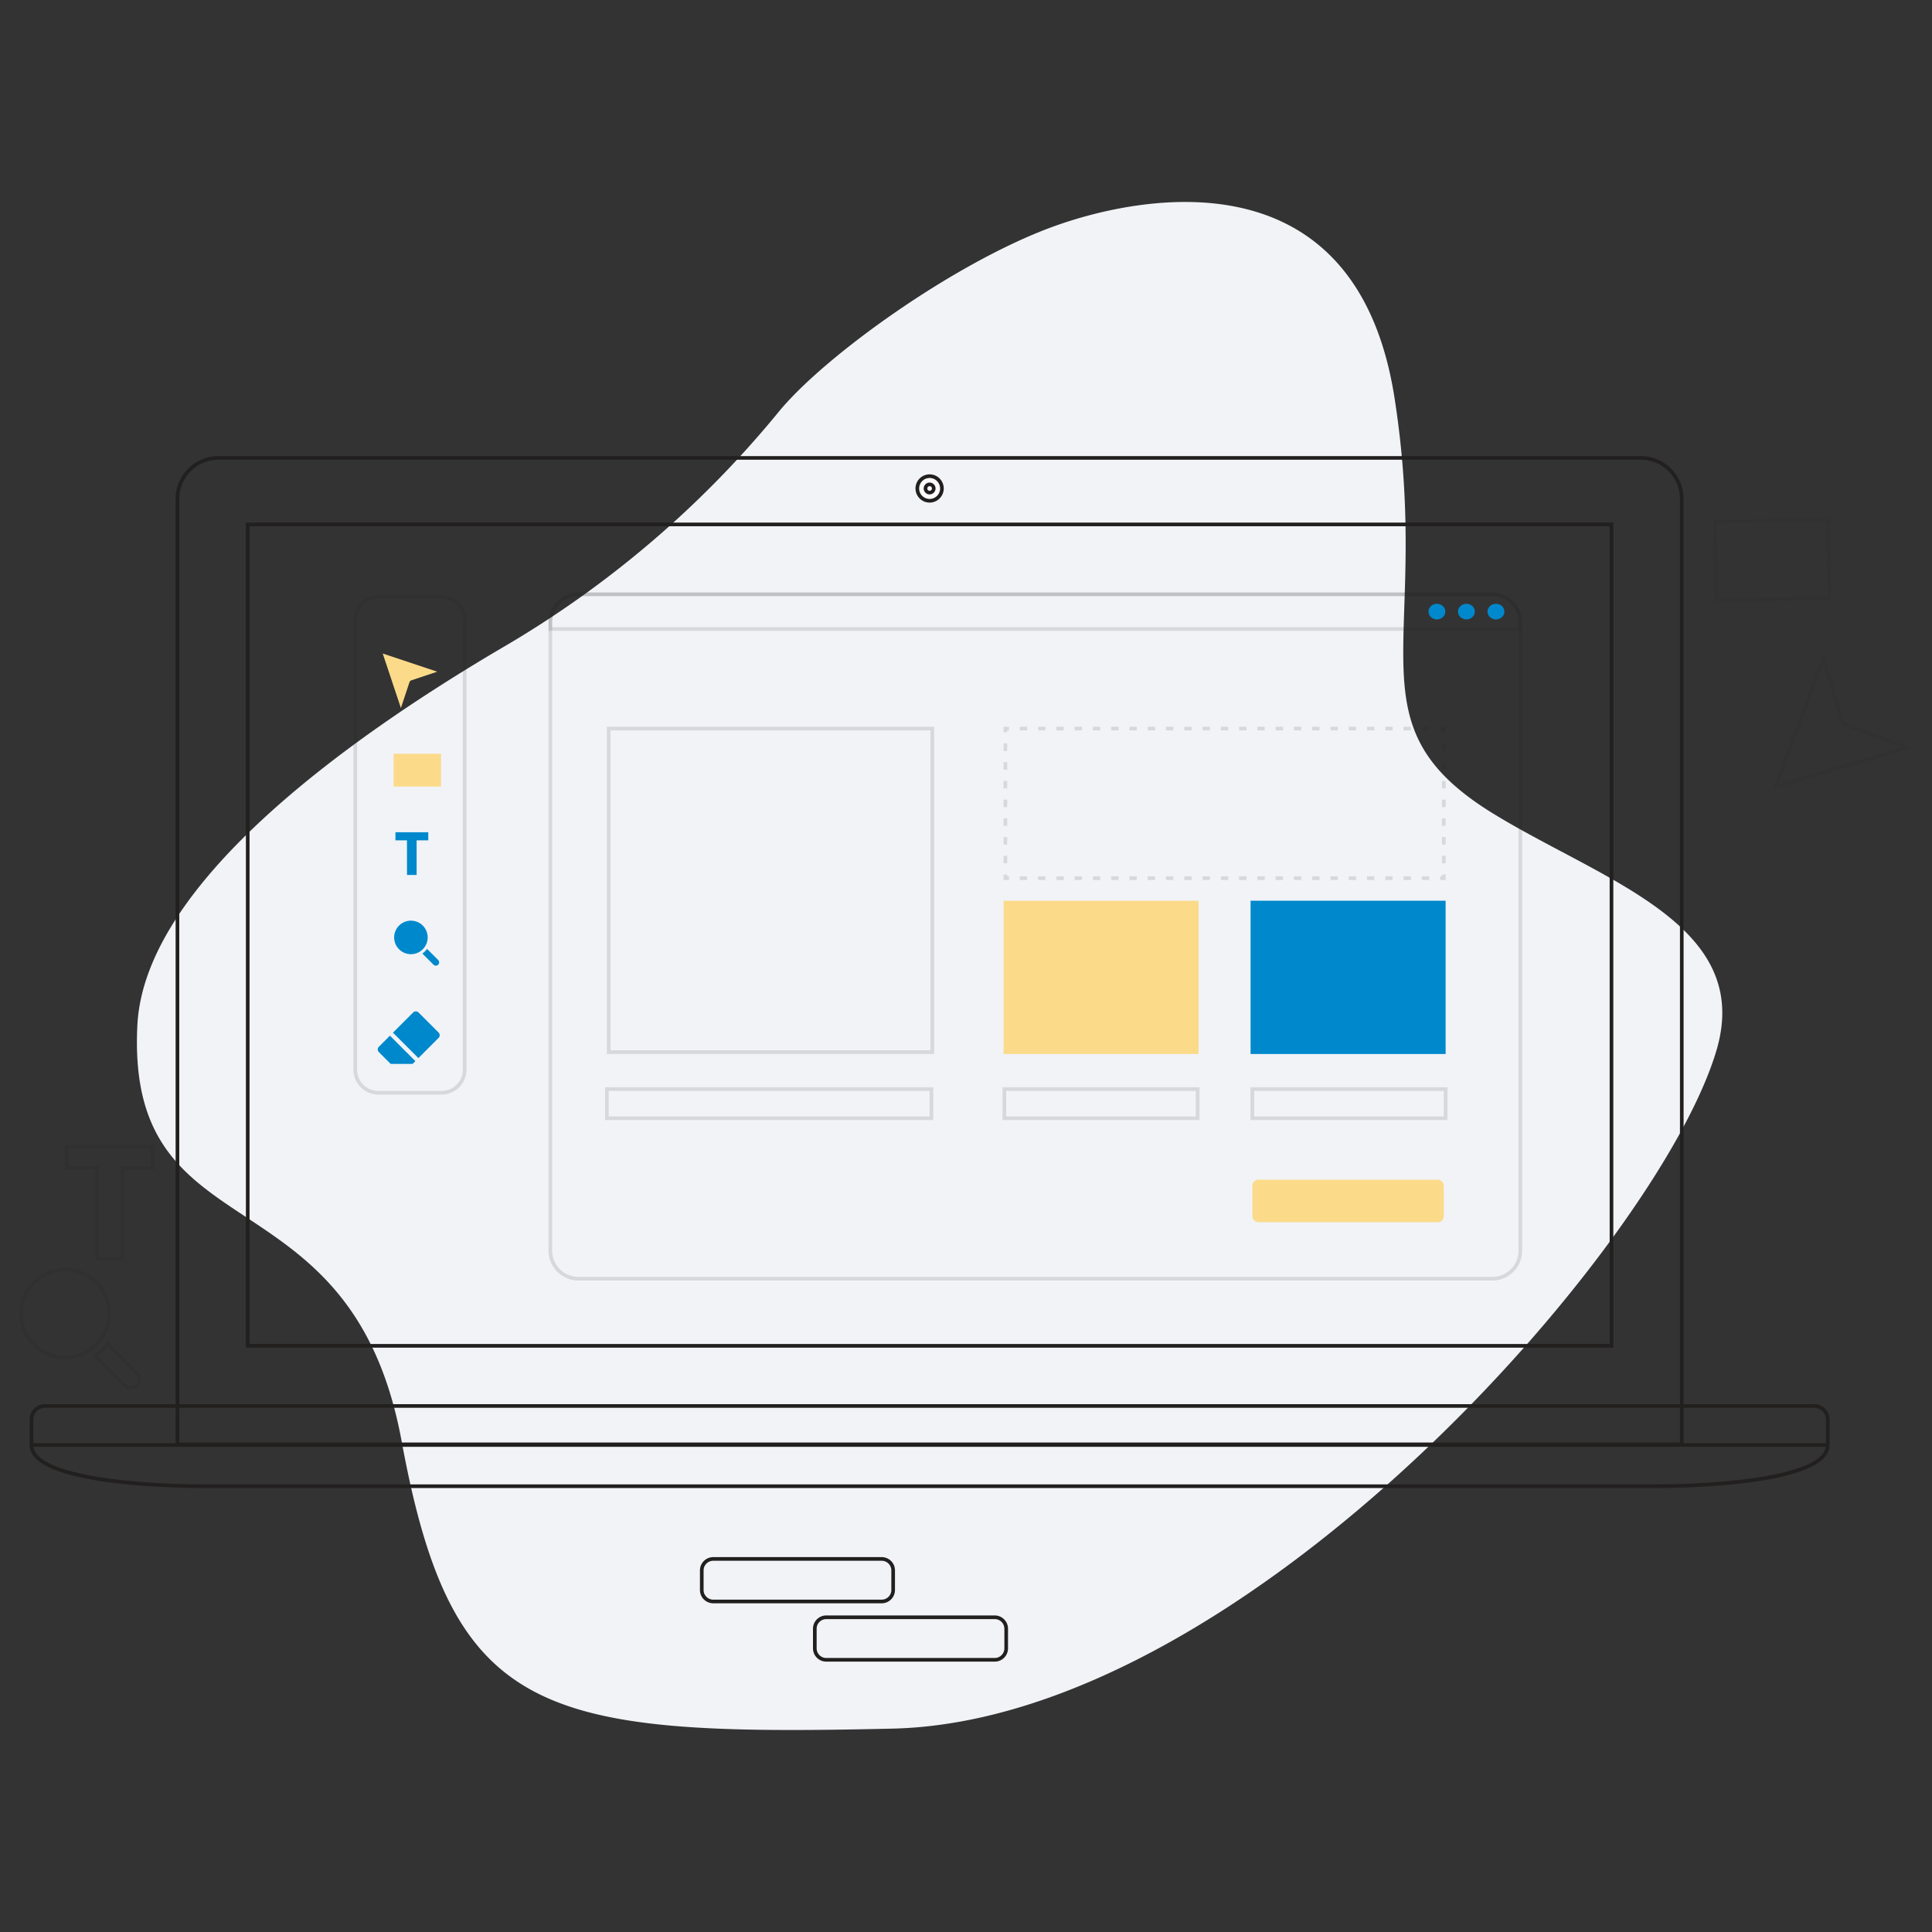 <svg xmlns="http://www.w3.org/2000/svg" width="100" height="100" viewBox="0 0 100 100"><rect x="0" y="0" width="100" height="100" fill="#333333" stroke="none"/><title>web-application-develpment</title><path d="M25.954,33.549A52.871,52.871,0,0,0,40.27,21.36c2.347-2.9,9.088-7.73,14.16-9.601,4.403-1.624,15.744-4.008,17.75,8.834S69.664,37.489,77.398,42.179c5.68,3.445,13.338,5.705,11.457,12.15-2.924,10.023-24.392,34.722-42.659,35.144s-22.782-.608-25.408-14.879S6.497,65.113,7.111,53.058C7.48,45.827,17.773,38.365,25.954,33.549Z" fill="#f1f3f7"/><path d="M87.313,25.819A2.383,2.383,0,0,0,84.93,23.437H11.303A2.383,2.383,0,0,0,8.92,25.819V75.022H87.313Z" fill="none"/><path d="M87.143,74.851H9.09V25.819a2.215,2.215,0,0,1,2.212-2.212H84.93a2.215,2.215,0,0,1,2.212,2.212ZM9.279,74.663H86.954V25.819a2.026,2.026,0,0,0-2.023-2.024H11.303A2.026,2.026,0,0,0,9.279,25.819Z" fill="#221f1f"/><path d="M85.697,77.02H10.536c-1.503,0-9.002-.107-9.002-2.227V73.472a.794.794,0,0,1,.793-.793h91.578a.794.794,0,0,1,.793.793v1.321C94.698,76.912,87.2,77.02,85.697,77.02Zm-83.37-4.152a.605.605,0,0,0-.604.604v1.321c0,1.609,5.54,2.038,8.813,2.038H85.697c3.273,0,8.813-.429,8.813-2.038V73.472a.605.605,0,0,0-.604-.604Z" fill="#221f1f"/><path d="M83.505,69.754H12.728V27.049H83.505Zm-70.589-.189h70.4V27.238h-70.4Z" fill="#221f1f"/><circle cx="48.117" cy="25.283" r="0.425" fill="#fff"/><path d="M48.117,25.802a.519.519,0,1,1,.519-.519A.52.52,0,0,1,48.117,25.802Zm0-.85a.33.33,0,1,0,.33.33A.331.331,0,0,0,48.117,24.953Z" fill="#221f1f"/><path d="M48.753,25.283a.636.636,0,1,0-.636.636A.637.637,0,0,0,48.753,25.283Zm-.85,0a.213.213,0,1,1,.213.213A.213.213,0,0,1,47.903,25.283Z" fill="#fff"/><path d="M48.117,26.014a.731.731,0,1,1,.731-.731A.732.732,0,0,1,48.117,26.014Zm0-1.273a.542.542,0,1,0,.542.542A.543.543,0,0,0,48.117,24.741Zm0,.85a.307.307,0,1,1,.307-.307A.308.308,0,0,1,48.117,25.59Zm0-.426a.119.119,0,1,0,.119.119A.119.119,0,0,0,48.117,25.164Z" fill="#221f1f"/><rect x="1.629" y="74.698" width="92.975" height="0.189" fill="#221f1f"/><g opacity="0.13"><path d="M22.855,56.655H19.584a1.291,1.291,0,0,1-1.29-1.29V32.086a1.291,1.291,0,0,1,1.29-1.29h3.272a1.291,1.291,0,0,1,1.29,1.29V55.365A1.291,1.291,0,0,1,22.855,56.655Zm-3.272-25.67a1.102,1.102,0,0,0-1.101,1.101V55.365a1.102,1.102,0,0,0,1.101,1.101h3.272a1.102,1.102,0,0,0,1.101-1.101V32.086a1.102,1.102,0,0,0-1.101-1.101Z" fill="#221f1f"/></g><path d="M21.295,35.212a.16.16,0,0,0-.101.101L20.75,36.647l-.94-2.82,2.82.94Z" fill="#fbdb8a"/><rect x="20.372" y="39.013" width="2.454" height="1.699" fill="#fbdb8a"/><g opacity="0.1"><path d="M91.761,40.858l2.624-7.082,1.034,3.482a.288.288,0,0,0,.175.187L99,38.708Zm2.604-6.485L92.069,40.57l6.335-1.881-2.875-1.065a.478.478,0,0,1-.291-.31Z" fill="#221f1f"/></g><g opacity="0.1"><path d="M88.741,31.142l-.066-4.234,6.033-.094.066,4.234Zm.126-4.049.06,3.857,5.655-.088-.06-3.857Z" fill="#221f1f"/></g><path d="M21.065,43.497h-.597v-.42h1.699v.42h-.603v1.791h-.498Z" fill="#0088cc"/><circle cx="21.269" cy="48.521" r="0.868" fill="#0088cc"/><path d="M21.862,49.356a1.034,1.034,0,0,0,.242-.242l.576.576a.171.171,0,1,1-.242.242Z" fill="#0088cc"/><g opacity="0.13"><path d="M6.422,65.256H4.924V60.552H3.356V59.261H8.007v1.292H6.422Zm-1.31-.189H6.233V60.363H7.818v-.914H3.544v.914H5.112Z" fill="#221f1f"/></g><g opacity="0.13"><path d="M3.374,70.367A2.374,2.374,0,1,1,5.748,67.993,2.377,2.377,0,0,1,3.374,70.367Zm0-4.56A2.185,2.185,0,1,0,5.56,67.993,2.188,2.188,0,0,0,3.374,65.808Z" fill="#221f1f"/><path d="M6.764,71.927a.54.54,0,0,1-.385-.159L4.787,70.176l.091-.065a2.616,2.616,0,0,0,.614-.614l.065-.091,1.591,1.591a.544.544,0,0,1-.385.929ZM5.077,70.199l1.435,1.435a.364.364,0,0,0,.503,0,.355.355,0,0,0,0-.503L5.58,69.696A2.804,2.804,0,0,1,5.077,70.199Z" fill="#221f1f"/></g><path d="M21.385,52.405a.197.197,0,0,1,.277,0l1.039,1.039a.196.196,0,0,1,0,.277l-1.046,1.046L20.339,53.451Z" fill="#0088cc"/><path d="M19.61,54.457a.196.196,0,0,1,0-.277l.573-.573,1.316,1.316-.143.143H20.22Z" fill="#0088cc"/><g opacity="0.13"><path d="M77.24,66.281h-47.3a1.55,1.55,0,0,1-1.548-1.548V32.214a1.55,1.55,0,0,1,1.548-1.548h47.3a1.55,1.55,0,0,1,1.548,1.548V64.733A1.55,1.55,0,0,1,77.24,66.281Zm-47.3-35.426a1.361,1.361,0,0,0-1.36,1.36V64.733a1.361,1.361,0,0,0,1.36,1.36h47.3a1.361,1.361,0,0,0,1.36-1.36V32.214a1.361,1.361,0,0,0-1.36-1.36Z" fill="#221f1f"/></g><g opacity="0.13"><path d="M78.789,32.648H28.392v-.434a1.55,1.55,0,0,1,1.548-1.548h47.3a1.55,1.55,0,0,1,1.548,1.548ZM28.581,32.46H78.6v-.245a1.361,1.361,0,0,0-1.36-1.36h-47.3a1.361,1.361,0,0,0-1.36,1.36Z" fill="#221f1f"/></g><ellipse cx="77.43" cy="31.657" rx="0.437" ry="0.405" fill="#0088cc"/><ellipse cx="75.902" cy="31.657" rx="0.437" ry="0.405" fill="#0088cc"/><ellipse cx="74.374" cy="31.657" rx="0.437" ry="0.405" fill="#0088cc"/><g opacity="0.13"><path d="M48.35,54.554H31.412V37.616H48.35ZM31.601,54.365h16.56v-16.56h-16.56Z" fill="#221f1f"/></g><path d="M62.038,54.554H51.944v-7.933H62.038Z" fill="#fbdb8a"/><g opacity="0.13"><polygon points="74.825 45.549 74.542 45.549 74.542 45.36 74.636 45.36 74.636 45.266 74.825 45.266 74.825 45.549" fill="#221f1f"/><path d="M73.974,45.549h-.378V45.36h.378Zm-.946,0h-.378V45.36h.378Zm-.946,0H71.705V45.36h.378Zm-.946,0h-.378V45.36h.378Zm-.946,0h-.378V45.36h.378Zm-.946,0h-.378V45.36h.378Zm-.946,0h-.378V45.36h.378Zm-.946,0h-.378V45.36h.378Zm-.946,0h-.378V45.36H66.41Zm-.946,0h-.378V45.36h.378Zm-.946,0h-.378V45.36h.378Zm-.946,0H63.195V45.36h.378Zm-.946,0h-.378V45.36h.378Zm-.946,0h-.378V45.36h.378Zm-.946,0h-.378V45.36h.378Zm-.946,0h-.378V45.36h.378Zm-.946,0h-.378V45.36h.378Zm-.946,0h-.378V45.36H57.9Zm-.946,0h-.378V45.36h.378Zm-.946,0h-.378V45.36h.378Zm-.946,0H54.685V45.36h.378Zm-.946,0h-.378V45.36h.378Zm-.946,0h-.378V45.36h.378Z" fill="#221f1f"/><polygon points="52.227 45.549 51.943 45.549 51.943 45.266 52.132 45.266 52.132 45.36 52.227 45.36 52.227 45.549" fill="#221f1f"/><path d="M52.132,44.684h-.189v-.388h.189Zm0-.969h-.189v-.388h.189Zm0-.969h-.189v-.388h.189Zm0-.969h-.189v-.388h.189Zm0-.969h-.189v-.388h.189Zm0-.969h-.189V39.45h.189Zm0-.969h-.189v-.388h.189Z" fill="#221f1f"/><polygon points="52.132 37.899 51.943 37.899 51.943 37.616 52.227 37.616 52.227 37.805 52.132 37.805 52.132 37.899" fill="#221f1f"/><path d="M73.974,37.805h-.378v-.189h.378Zm-.946,0h-.378v-.189h.378Zm-.946,0H71.705v-.189h.378Zm-.946,0h-.378v-.189h.378Zm-.946,0h-.378v-.189h.378Zm-.946,0h-.378v-.189h.378Zm-.946,0h-.378v-.189h.378Zm-.946,0h-.378v-.189h.378Zm-.946,0h-.378v-.189H66.41Zm-.946,0h-.378v-.189h.378Zm-.946,0h-.378v-.189h.378Zm-.946,0H63.195v-.189h.378Zm-.946,0h-.378v-.189h.378Zm-.946,0h-.378v-.189h.378Zm-.946,0h-.378v-.189h.378Zm-.946,0h-.378v-.189h.378Zm-.946,0h-.378v-.189h.378Zm-.946,0h-.378v-.189H57.9Zm-.946,0h-.378v-.189h.378Zm-.946,0h-.378v-.189h.378Zm-.946,0H54.685v-.189h.378Zm-.946,0H53.74v-.189h.378Zm-.946,0h-.378v-.189h.378Z" fill="#221f1f"/><polygon points="74.825 37.899 74.636 37.899 74.636 37.805 74.542 37.805 74.542 37.616 74.825 37.616 74.825 37.899" fill="#221f1f"/><path d="M74.825,44.684H74.636v-.388h.189Zm0-.969H74.636v-.388h.189Zm0-.969H74.636v-.388h.189Zm0-.969H74.636v-.388h.189Zm0-.969H74.636v-.388h.189Zm0-.969H74.636V39.45h.189Zm0-.969H74.636V38.48h.189Z" fill="#221f1f"/></g><path d="M74.825,54.554H64.73v-7.933H74.825Z" fill="#0088cc"/><rect x="64.825" y="61.06" width="9.905" height="2.201" rx="0.303" ry="0.303" fill="#fbdb8a"/><path d="M45.636,82.986h-8.719a.688.688,0,0,1-.688-.688V81.284a.688.688,0,0,1,.688-.688h8.719a.688.688,0,0,1,.688.688V82.298A.688.688,0,0,1,45.636,82.986Zm-8.719-2.201a.499.499,0,0,0-.499.499V82.298a.499.499,0,0,0,.499.499h8.719a.499.499,0,0,0,.499-.499V81.284a.499.499,0,0,0-.499-.499Z" fill="#221f1f"/><path d="M51.487,86.006H42.768a.688.688,0,0,1-.688-.688V84.303a.688.688,0,0,1,.688-.688h8.719a.688.688,0,0,1,.688.688v1.014A.688.688,0,0,1,51.487,86.006Zm-8.719-2.201a.499.499,0,0,0-.499.499v1.014a.499.499,0,0,0,.499.499h8.719a.499.499,0,0,0,.499-.499V84.303a.499.499,0,0,0-.499-.499Z" fill="#221f1f"/><g opacity="0.13"><path d="M48.305,57.976H31.318V56.277H48.305Zm-16.799-.189h16.61V56.466h-16.61Z" fill="#221f1f"/></g><g opacity="0.13"><path d="M62.084,57.976H51.892V56.277H62.084ZM52.08,57.787h9.815V56.466H52.08Z" fill="#221f1f"/></g><g opacity="0.13"><path d="M74.919,57.976H64.727V56.277H74.919Zm-10.004-.189H74.73V56.466h-9.815Z" fill="#221f1f"/></g></svg>